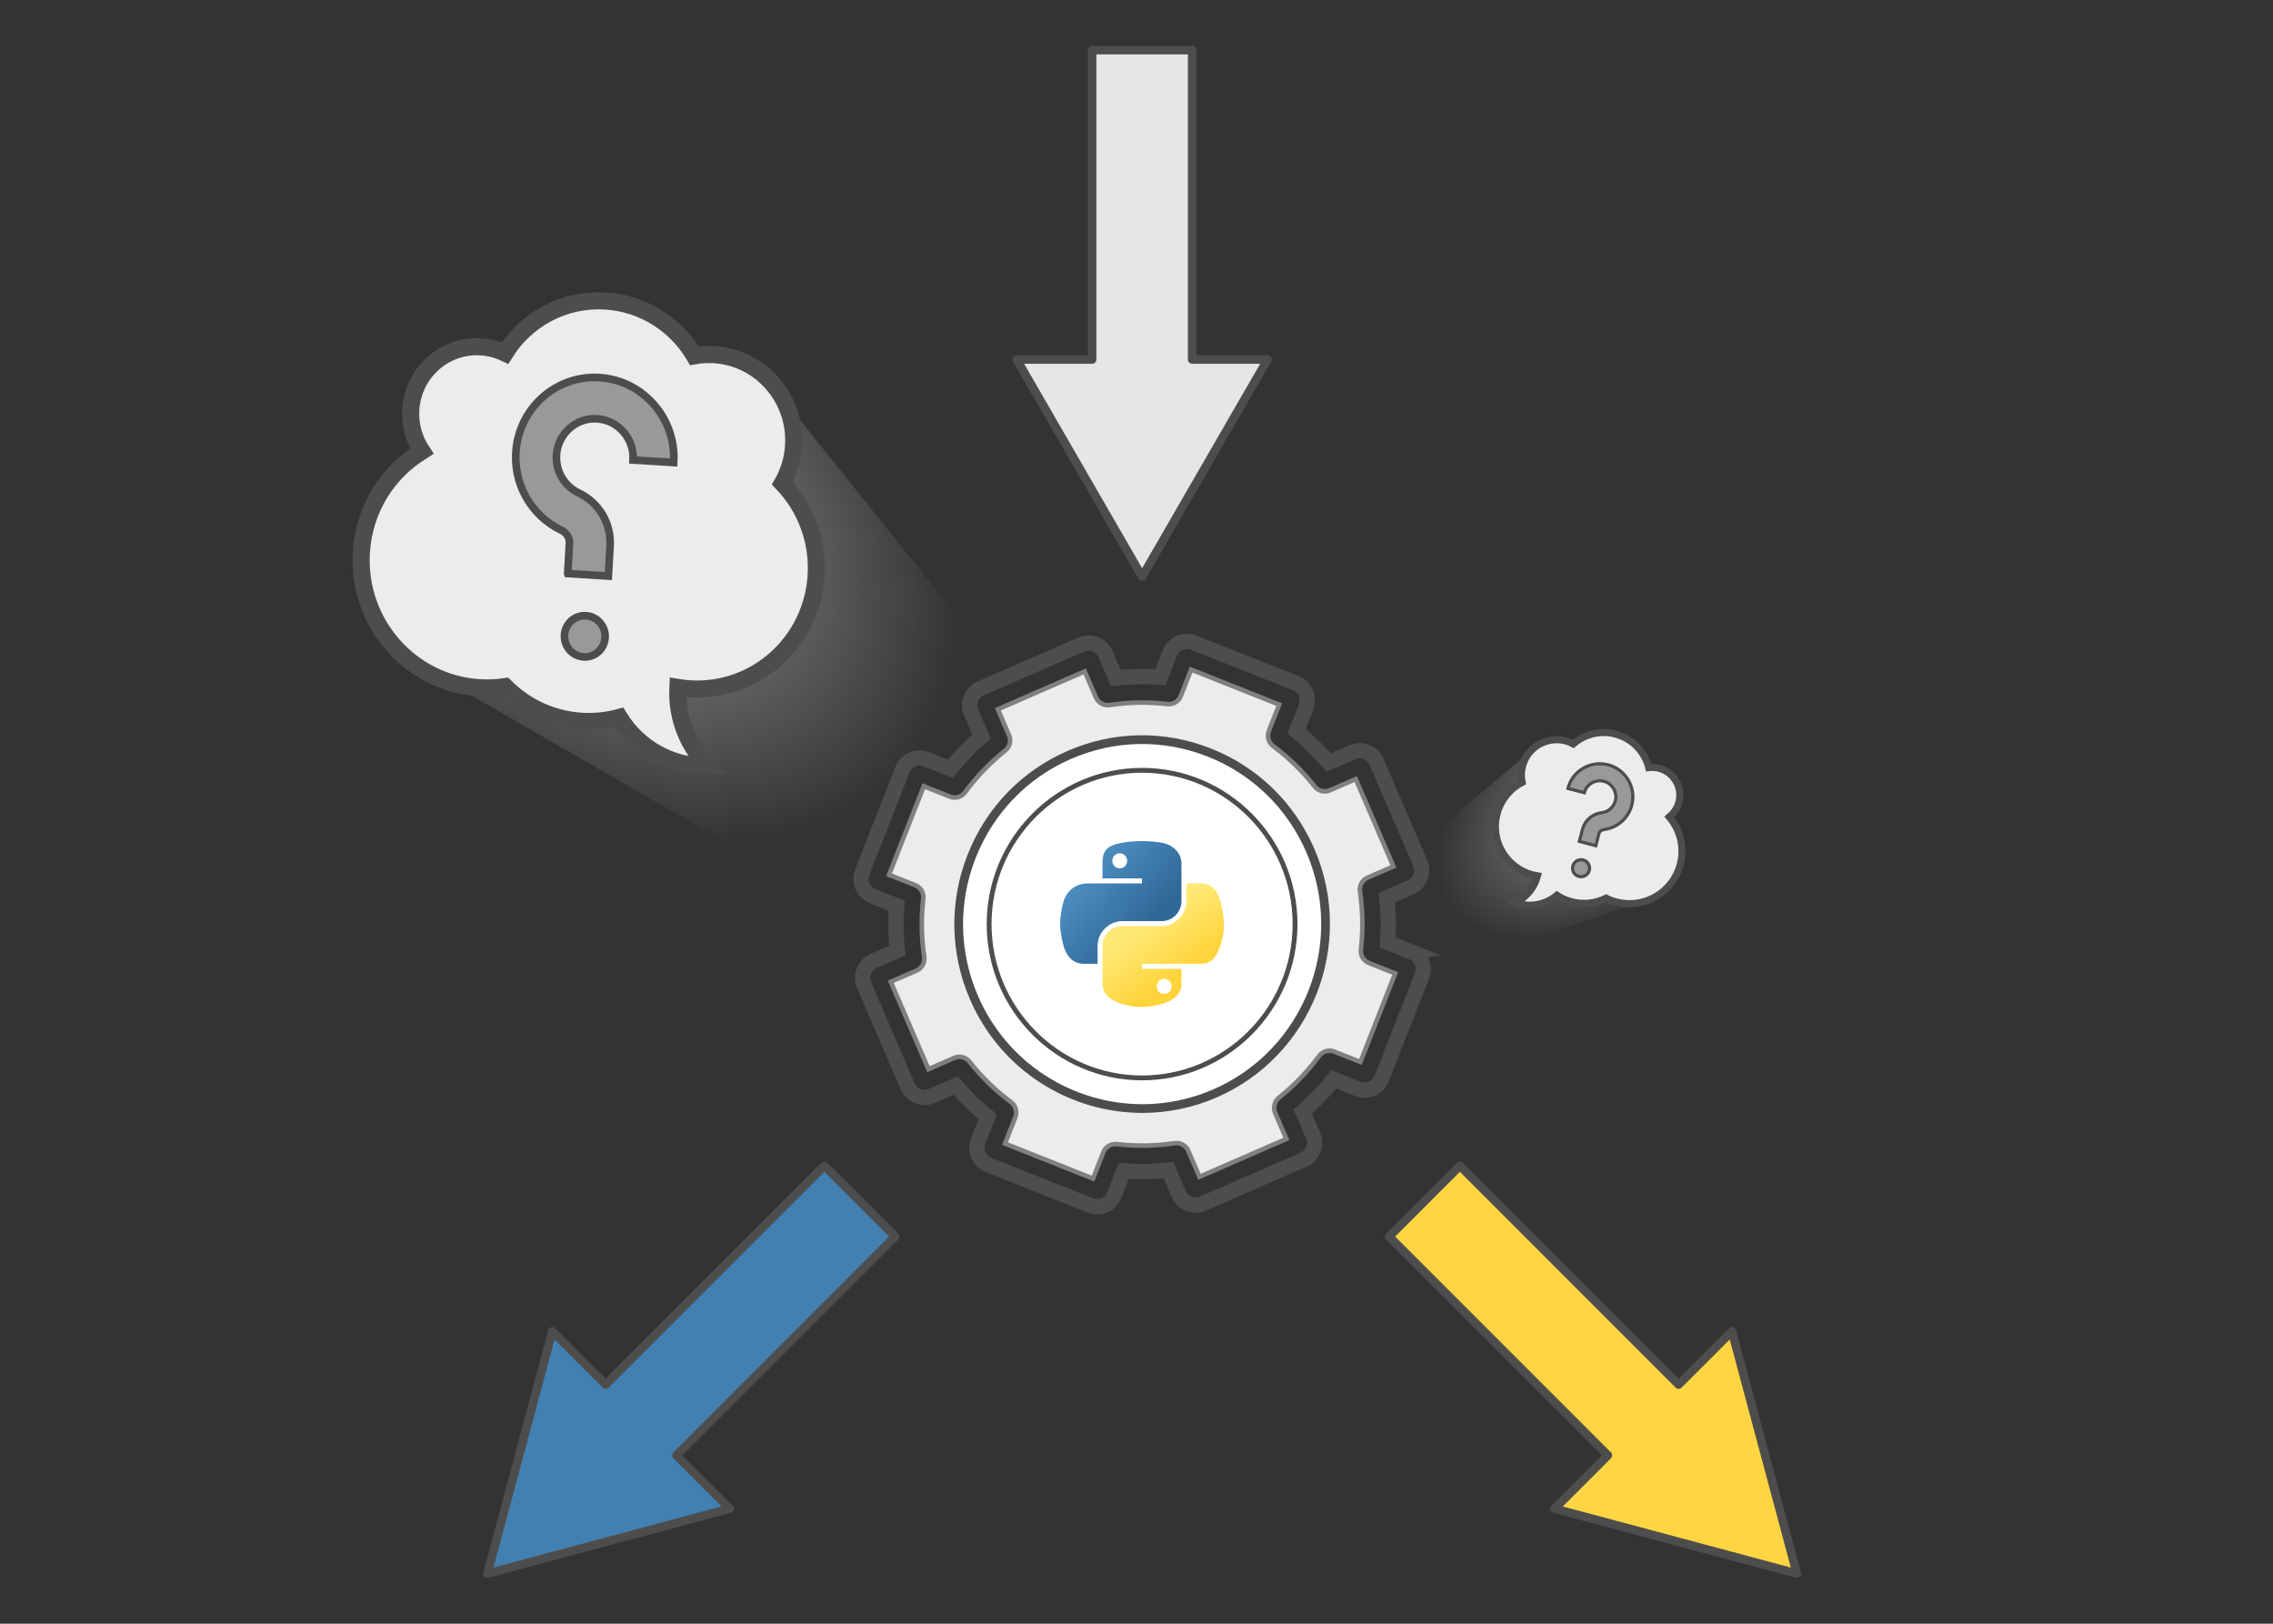 <?xml version="1.0" encoding="UTF-8" standalone="no"?>
<!-- Created with Inkscape (http://www.inkscape.org/) -->

<svg
   xmlns:dc="http://purl.org/dc/elements/1.1/"
   xmlns:cc="http://creativecommons.org/ns#"
   xmlns:rdf="http://www.w3.org/1999/02/22-rdf-syntax-ns#"
   xmlns:svg="http://www.w3.org/2000/svg"
   xmlns="http://www.w3.org/2000/svg"
   xmlns:xlink="http://www.w3.org/1999/xlink"
   xmlns:sodipodi="http://sodipodi.sourceforge.net/DTD/sodipodi-0.dtd"
   xmlns:inkscape="http://www.inkscape.org/namespaces/inkscape"
   width="197.558mm"
   height="141.109mm"
   viewBox="0 0 197.558 141.109"
   version="1.1"
   id="svg2807"
   inkscape:version="0.92.5 (0.92.5+69)"
   sodipodi:docname="featured_img.svg">
  <rect x="0" y="0" width="197.558" height="141.109" fill="#333333" stroke="none"/>
  <defs
     id="defs2801">
    <radialGradient
       inkscape:collect="always"
       xlink:href="#linearGradient2500"
       id="radialGradient2494"
       cx="51.94"
       cy="36.859"
       fx="51.94"
       fy="36.859"
       r="25.011"
       gradientTransform="matrix(1.097,0.879,-0.622,0.776,-24.243,-16.191)"
       gradientUnits="userSpaceOnUse" />
    <linearGradient
       inkscape:collect="always"
       id="linearGradient2500">
      <stop
         style="stop-color:#999999;stop-opacity:1;"
         offset="0"
         id="stop2496" />
      <stop
         style="stop-color:#999999;stop-opacity:0;"
         offset="1"
         id="stop2498" />
    </linearGradient>
    <radialGradient
       inkscape:collect="always"
       xlink:href="#linearGradient2500"
       id="radialGradient2686"
       gradientUnits="userSpaceOnUse"
       gradientTransform="matrix(-0.622,0.441,-0.242,-0.342,144.206,69.528)"
       cx="57.205"
       cy="37.864"
       fx="57.205"
       fy="37.864"
       r="25.011" />
    <linearGradient
       id="a"
       x1="150.96"
       x2="112.03"
       y1="192.35"
       y2="137.27"
       gradientTransform="matrix(0.072,0,0,0.073,48.142,85.616)"
       gradientUnits="userSpaceOnUse"
       xlink:href="#e" />
    <linearGradient
       id="e">
      <stop
         stop-color="#ffd43b"
         offset="0"
         id="stop3" />
      <stop
         stop-color="#ffe873"
         offset="1"
         id="stop5" />
    </linearGradient>
    <linearGradient
       id="b"
       x1="26.649"
       x2="135.67"
       y1="20.604"
       y2="114.4"
       gradientTransform="matrix(0.072,0,0,0.073,48.142,85.616)"
       gradientUnits="userSpaceOnUse"
       xlink:href="#d" />
    <linearGradient
       id="d">
      <stop
         stop-color="#5a9fd4"
         offset="0"
         id="stop8" />
      <stop
         stop-color="#306998"
         offset="1"
         id="stop10" />
    </linearGradient>
  </defs>
  <sodipodi:namedview
     id="base"
     pagecolor="#ffffff"
     bordercolor="#666666"
     borderopacity="1.0"
     inkscape:pageopacity="0.0"
     inkscape:pageshadow="2"
     inkscape:zoom="0.35"
     inkscape:cx="-483.80399"
     inkscape:cy="23.805407"
     inkscape:document-units="mm"
     inkscape:current-layer="layer1"
     showgrid="false"
     fit-margin-top="0"
     fit-margin-left="0"
     fit-margin-right="0"
     fit-margin-bottom="0"
     inkscape:window-width="2560"
     inkscape:window-height="993"
     inkscape:window-x="0"
     inkscape:window-y="384"
     inkscape:window-maximized="1" />
  <g
     inkscape:label="Layer 1"
     inkscape:groupmode="layer"
     id="layer1"
     transform="translate(42.083,-14.023)">
    <rect
       id="rect37"
       height="141.109"
       width="197.558"
       y="14.023"
       x="-42.083"
       style="fill-opacity:0;stroke-width:1"
       inkscape:export-xdpi="64.279999"
       inkscape:export-ydpi="64.279999" />
    <path
       id="path29"
       d="m 80.615,96.76 -2.095,-0.832 c 0.097,-1.299 0.076,-2.605 -0.063,-3.9 l 2.066,-0.901 c 0.806,-0.351 1.177,-1.298 0.828,-2.109 L 77.558,80.227 c -0.35,-0.811 -1.29,-1.185 -2.097,-0.834 l -2.066,0.901 c -0.845,-0.987 -1.778,-1.895 -2.789,-2.712 l 0.828,-2.107 c 0.323,-0.821 -0.08,-1.753 -0.898,-2.08 l -8.865,-3.521 c -0.819,-0.324 -1.746,0.08 -2.069,0.901 l -0.828,2.106 c -1.292,-0.097 -2.591,-0.077 -3.879,0.064 L 53.999,70.868 C 53.649,70.057 52.708,69.684 51.902,70.037 l -8.744,3.812 c -0.39,0.17 -0.692,0.482 -0.849,0.879 -0.158,0.399 -0.151,0.835 0.018,1.228 l 0.896,2.077 c -0.982,0.85 -1.885,1.788 -2.697,2.804 l -2.095,-0.832 c -0.397,-0.158 -0.831,-0.15 -1.222,0.022 -0.39,0.171 -0.691,0.484 -0.847,0.882 l -3.502,8.912 c -0.322,0.823 0.08,1.755 0.896,2.08 l 2.095,0.832 c -0.097,1.298 -0.076,2.604 0.063,3.9 l -2.066,0.901 c -0.806,0.351 -1.177,1.297 -0.828,2.109 l 3.792,8.791 c 0.35,0.811 1.29,1.185 2.096,0.834 l 2.066,-0.901 c 0.845,0.987 1.779,1.895 2.789,2.712 l -0.827,2.105 c -0.157,0.399 -0.15,0.836 0.021,1.23 0.17,0.391 0.481,0.693 0.877,0.851 l 8.863,3.52 c 0.191,0.076 0.39,0.114 0.589,0.114 0.215,0 0.43,-0.044 0.633,-0.133 0.391,-0.17 0.692,-0.483 0.848,-0.881 l 0.828,-2.106 c 1.293,0.098 2.591,0.076 3.879,-0.064 l 0.896,2.077 c 0.35,0.81 1.29,1.183 2.097,0.832 l 8.744,-3.812 c 0.807,-0.352 1.18,-1.297 0.83,-2.108 v -2.6e-4 l -0.896,-2.077 c 0.982,-0.85 1.885,-1.788 2.697,-2.803 l 2.095,0.832 c 0.397,0.158 0.831,0.15 1.222,-0.022 0.389,-0.171 0.69,-0.484 0.846,-0.881 l 3.502,-8.912 c 0.323,-0.822 -0.079,-1.755 -0.896,-2.08 z"
       inkscape:connector-curvature="0"
       style="fill:none;stroke:#4d4d4d;stroke-width:1.325"
       inkscape:export-xdpi="64.279999"
       inkscape:export-ydpi="64.279999" />
    <path
       id="path31"
       d="m 76.157,106.316 -2.274,-0.903 c -0.473,-0.188 -1.013,-0.032 -1.316,0.379 -0.997,1.356 -2.17,2.575 -3.485,3.622 -0.399,0.317 -0.535,0.865 -0.333,1.334 l 0.972,2.254 -7.55,3.292 -0.945,-2.19 c -0.18,-0.501 -0.688,-0.812 -1.222,-0.732 -1.66,0.249 -3.347,0.277 -5.014,0.083 -0.506,-0.058 -0.987,0.231 -1.174,0.707 l -0.898,2.286 -7.654,-3.04 0.898,-2.286 c 0.187,-0.476 0.032,-1.019 -0.377,-1.323 -1.35,-1.003 -2.562,-2.183 -3.604,-3.506 -0.006,-0.007 -0.012,-0.015 -0.018,-0.022 -0.344,-0.415 -0.921,-0.519 -1.38,-0.279 l -2.17,0.946 -3.274,-7.591 2.179,-0.95 c 0.47,-0.171 0.776,-0.641 0.736,-1.149 -0.003,-0.034 -0.007,-0.068 -0.012,-0.101 -0.245,-1.664 -0.272,-3.353 -0.078,-5.02 0.063,-0.542 -0.268,-1.041 -0.768,-1.204 l -2.21,-0.878 3.024,-7.695 2.213,0.879 c 0.445,0.208 0.985,0.1 1.316,-0.28 0.026,-0.029 0.05,-0.06 0.072,-0.091 0.995,-1.35 2.163,-2.562 3.472,-3.605 0.035,-0.028 0.068,-0.058 0.1,-0.089 0.35,-0.352 0.422,-0.881 0.209,-1.306 l -0.947,-2.195 7.55,-3.292 0.972,2.254 c 0.202,0.469 0.694,0.744 1.196,0.667 1.66,-0.249 3.346,-0.277 5.012,-0.082 0.506,0.058 0.987,-0.231 1.174,-0.707 l 0.898,-2.286 7.654,3.04 -0.898,2.286 c -0.187,0.476 -0.032,1.019 0.377,1.323 1.35,1.004 2.563,2.183 3.604,3.505 0.332,0.422 0.907,0.542 1.372,0.313 l 2.196,-0.958 3.274,7.591 -2.175,0.948 c -0.502,0.181 -0.811,0.695 -0.731,1.23 0.248,1.669 0.276,3.365 0.082,5.041 -0.059,0.508 0.23,0.993 0.703,1.181 l 2.274,0.903 z"
       inkscape:connector-curvature="0"
       style="fill:#ececec;stroke:#808080;stroke-width:0.397"
       inkscape:export-xdpi="64.279999"
       inkscape:export-ydpi="64.279999" />
    <path
       id="path33"
       d="m 63.046,79.431 c -3.96,-1.573 -8.292,-1.501 -12.198,0.202 -3.906,1.703 -6.919,4.833 -8.484,8.815 -1.564,3.981 -1.493,8.337 0.201,12.265 2.604,6.037 8.483,9.65 14.647,9.65 2.113,0 4.261,-0.425 6.319,-1.322 8.064,-3.516 11.78,-12.972 8.283,-21.079 -1.694,-3.928 -4.807,-6.957 -8.767,-8.53 z"
       inkscape:connector-curvature="0"
       style="fill:#ffffff;stroke:#4d4d4d;stroke-width:0.758"
       inkscape:export-xdpi="64.279999"
       inkscape:export-ydpi="64.279999" />
    <path
       id="path35"
       d="m 57.182,107.699 c -7.331,0 -13.295,-5.996 -13.295,-13.366 0,-7.37 5.964,-13.366 13.295,-13.366 7.331,0 13.295,5.996 13.295,13.366 0,7.371 -5.964,13.366 -13.295,13.366 z"
       inkscape:connector-curvature="0"
       style="fill:#ffffff;stroke:#4d4d4d;stroke-width:0.421"
       inkscape:export-xdpi="64.279999"
       inkscape:export-ydpi="64.279999" />
    <path
       style="fill:url(#b);stroke-width:0;stroke-miterlimit:7.698"
       inkscape:connector-curvature="0"
       d="m 57.097,87.121 c -0.587,0.003 -1.148,0.053 -1.641,0.14 -1.453,0.257 -1.717,0.796 -1.717,1.789 v 1.311 h 3.434 v 0.437 H 52.45 c -0.998,0 -1.872,0.601 -2.145,1.745 -0.315,1.311 -0.329,2.129 0,3.497 0.244,1.019 0.827,1.744 1.825,1.744 h 1.181 v -1.572 c 0,-1.136 0.981,-2.138 2.145,-2.138 h 3.43 c 0.955,0 1.717,-0.788 1.717,-1.749 v -3.276 c 0,-0.932 -0.785,-1.633 -1.717,-1.789 -0.59,-0.098 -1.202,-0.143 -1.789,-0.14 z m -1.857,1.055 c 0.355,0 0.644,0.295 0.644,0.658 0,0.361 -0.29,0.654 -0.644,0.654 -0.356,0 -0.644,-0.292 -0.644,-0.654 0,-0.363 0.288,-0.658 0.644,-0.658 z"
       id="path69"
       inkscape:export-xdpi="64.279999"
       inkscape:export-ydpi="64.279999" />
    <path
       style="fill:url(#a);stroke-width:0;stroke-miterlimit:7.698"
       inkscape:connector-curvature="0"
       d="m 61.03,90.796 v 1.528 c 0,1.185 -1.002,2.182 -2.145,2.182 h -3.43 c -0.94,0 -1.717,0.806 -1.717,1.748 v 3.276 c 0,0.933 0.809,1.481 1.717,1.749 1.087,0.32 2.13,0.378 3.43,0 0.865,-0.251 1.717,-0.756 1.717,-1.749 v -1.311 h -3.43 v -0.437 h 5.147 c 0.998,0 1.37,-0.698 1.717,-1.744 0.359,-1.078 0.343,-2.114 0,-3.497 -0.247,-0.996 -0.718,-1.744 -1.717,-1.744 z m -1.929,8.297 c 0.356,0 0.644,0.292 0.644,0.654 0,0.363 -0.288,0.658 -0.644,0.658 -0.355,0 -0.644,-0.295 -0.644,-0.658 0,-0.361 0.29,-0.654 0.644,-0.654 z"
       id="path71"
       inkscape:export-xdpi="64.279999"
       inkscape:export-ydpi="64.279999" />
    <path
       style="fill:#e6e6e6;stroke:#4d4d4d;stroke-width:0.741;stroke-linecap:round;stroke-linejoin:round;stroke-miterlimit:4;stroke-dasharray:none;stroke-opacity:1"
       d="M 52.838,45.267 H 46.287 L 57.186,64.146 68.086,45.267 h -6.551 V 18.379 h -8.697 z"
       id="path854"
       inkscape:connector-curvature="0"
       inkscape:export-xdpi="64.279999"
       inkscape:export-ydpi="64.279999" />
    <path
       inkscape:connector-curvature="0"
       id="path2502"
       d="m 90.91,79.348 -11.882,9.97 2.482,9.523 19.619,-6.566 z"
       style="fill:url(#radialGradient2686);fill-opacity:1;stroke:none;stroke-width:0.29px;stroke-linecap:butt;stroke-linejoin:miter;stroke-opacity:1"
       sodipodi:nodetypes="ccccc"
       inkscape:export-xdpi="64.279999"
       inkscape:export-ydpi="64.279999" />
    <path
       style="fill:#ececec;stroke:#4d4d4d;stroke-width:0.618;stroke-miterlimit:4;stroke-dasharray:none"
       inkscape:connector-curvature="0"
       id="XMLID_1735_"
       d="m 102.996,85.016 c 0.399,-0.313 0.703,-0.754 0.842,-1.282 0.338,-1.287 -0.431,-2.604 -1.718,-2.942 -0.303,-0.08 -0.608,-0.097 -0.901,-0.062 -0.35,-1.377 -1.417,-2.527 -2.888,-2.913 -1.339,-0.352 -2.697,0.012 -3.671,0.854 -0.208,-0.111 -0.431,-0.2 -0.669,-0.262 -1.638,-0.43 -3.314,0.549 -3.744,2.186 -0.126,0.479 -0.131,0.961 -0.035,1.414 -1.042,0.548 -1.86,1.514 -2.183,2.743 -0.61,2.321 0.777,4.696 3.098,5.305 0.141,0.037 0.282,0.066 0.422,0.089 -0.285,1.056 -1.002,1.88 -1.91,2.334 1.245,0.443 2.615,0.174 3.597,-0.65 0.379,0.248 0.803,0.44 1.265,0.562 1.05,0.276 2.11,0.138 3.01,-0.312 0.275,0.137 0.568,0.248 0.877,0.329 2.435,0.64 4.928,-0.816 5.568,-3.251 0.397,-1.51 -0.013,-3.042 -0.961,-4.141 z"
       inkscape:export-xdpi="64.279999"
       inkscape:export-ydpi="64.279999" />
    <path
       d="m 96.614,87.519 -1.429,-0.375 0.274,-1.045 c 0.205,-0.782 0.862,-1.35 1.674,-1.448 0.59,-0.071 1.071,-0.511 1.196,-1.094 0.149,-0.695 -0.266,-1.405 -0.944,-1.617 -0.368,-0.115 -0.756,-0.076 -1.092,0.11 -0.336,0.186 -0.575,0.493 -0.673,0.865 l -1.429,-0.375 c 0.201,-0.766 0.693,-1.399 1.386,-1.782 0.692,-0.383 1.491,-0.464 2.248,-0.228 0.681,0.213 1.255,0.672 1.618,1.293 0.363,0.621 0.48,1.347 0.331,2.044 -0.257,1.2 -1.247,2.105 -2.463,2.252 -0.206,0.025 -0.372,0.165 -0.422,0.356 l -0.274,1.045 z"
       id="XMLID_1573_"
       inkscape:connector-curvature="0"
       style="fill:#999999;fill-opacity:1;stroke:#4d4d4d;stroke-width:0.275;stroke-miterlimit:4;stroke-dasharray:none"
       inkscape:export-xdpi="64.279999"
       inkscape:export-ydpi="64.279999" />
    <circle
       style="fill:#999999;fill-opacity:1;stroke:#4d4d4d;stroke-width:0.275;stroke-miterlimit:4;stroke-dasharray:none"
       id="XMLID_1571_"
       cx="114.94"
       cy="62.319"
       r="0.739"
       transform="rotate(14.718)"
       inkscape:export-xdpi="64.279999"
       inkscape:export-ydpi="64.279999" />
    <path
       style="fill:url(#radialGradient2494);fill-opacity:1;stroke:none;stroke-width:0.29px;stroke-linecap:butt;stroke-linejoin:miter;stroke-opacity:1"
       d="M -6.875,71.132 36.882,96.395 47.873,75.999 24.335,46.633 Z"
       id="path2478"
       inkscape:connector-curvature="0"
       inkscape:export-xdpi="64.279999"
       inkscape:export-ydpi="64.279999" />
    <path
       d="m -5.415,53.241 c -0.676,-1.025 -1.042,-2.274 -0.965,-3.598 0.186,-3.225 2.915,-5.679 6.096,-5.481 0.749,0.047 1.456,0.238 2.097,0.543 1.819,-2.909 5.102,-4.75 8.738,-4.523 3.31,0.207 6.132,2.078 7.723,4.76 0.555,-0.098 1.131,-0.133 1.718,-0.097 4.048,0.253 7.138,3.784 6.901,7.888 -0.069,1.2 -0.415,2.315 -0.971,3.287 1.967,2.055 3.111,4.906 2.933,7.985 -0.335,5.815 -5.255,10.239 -10.991,9.882 -0.348,-0.022 -0.69,-0.061 -1.027,-0.116 -0.135,2.651 0.885,5.099 2.616,6.835 -3.163,0.076 -6.083,-1.586 -7.707,-4.234 -1.046,0.285 -2.155,0.406 -3.297,0.334 -2.594,-0.162 -4.907,-1.286 -6.622,-3.007 -0.728,0.107 -1.478,0.14 -2.242,0.093 -6.019,-0.376 -10.614,-5.628 -10.263,-11.73 0.218,-3.785 2.287,-7.007 5.262,-8.82 z"
       id="path2470"
       inkscape:connector-curvature="0"
       style="fill:#ececec;stroke:#4d4d4d;stroke-width:1.489;stroke-miterlimit:4;stroke-dasharray:none"
       inkscape:export-xdpi="64.279999"
       inkscape:export-ydpi="64.279999" />
    <path
       style="fill:#999999;fill-opacity:1;stroke:#4d4d4d;stroke-width:0.663;stroke-miterlimit:4;stroke-dasharray:none"
       inkscape:connector-curvature="0"
       id="path2472"
       d="m 7.259,63.868 3.533,0.22 0.151,-2.619 c 0.113,-1.959 -0.962,-3.769 -2.737,-4.612 -1.291,-0.613 -2.059,-1.993 -1.91,-3.432 0.177,-1.716 1.649,-3.039 3.35,-3.012 0.924,0.014 1.778,0.399 2.405,1.083 0.627,0.685 0.943,1.575 0.89,2.505 l 3.533,0.22 c 0.11,-1.919 -0.541,-3.753 -1.834,-5.164 -1.292,-1.41 -3.05,-2.204 -4.95,-2.234 -1.708,-0.027 -3.357,0.595 -4.643,1.752 -1.286,1.156 -2.092,2.742 -2.27,4.464 -0.306,2.963 1.277,5.803 3.937,7.066 0.451,0.214 0.724,0.663 0.696,1.143 l -0.151,2.619 z"
       inkscape:export-xdpi="64.279999"
       inkscape:export-ydpi="64.279999" />
    <ellipse
       cy="68.674"
       cx="-12.685"
       id="circle2474"
       style="fill:#999999;fill-opacity:1;stroke:#4d4d4d;stroke-width:0.663;stroke-miterlimit:4;stroke-dasharray:none"
       transform="matrix(-0.998,-0.062,-0.057,0.998,0,0)"
       rx="1.77"
       ry="1.794"
       inkscape:export-xdpi="64.279999"
       inkscape:export-ydpi="64.279999" />
    <path
       inkscape:connector-curvature="0"
       id="path2650"
       d="m 10.558,134.351 -4.632,-4.632 -5.642,21.057 21.057,-5.642 -4.632,-4.632 19.013,-19.013 -6.15,-6.15 z"
       style="fill:#4280b1;fill-opacity:1;stroke:#4d4d4d;stroke-width:0.741;stroke-linecap:round;stroke-linejoin:round;stroke-miterlimit:4;stroke-dasharray:none;stroke-opacity:1"
       inkscape:export-xdpi="64.279999"
       inkscape:export-ydpi="64.279999" />
    <path
       style="fill:#ffd641;fill-opacity:1;stroke:#4d4d4d;stroke-width:0.741;stroke-linecap:round;stroke-linejoin:round;stroke-miterlimit:4;stroke-dasharray:none;stroke-opacity:1"
       d="m 97.665,140.501 -4.632,4.632 21.057,5.642 -5.642,-21.057 -4.632,4.632 -19.013,-19.013 -6.15,6.15 z"
       id="path2652"
       inkscape:connector-curvature="0"
       inkscape:export-xdpi="64.279999"
       inkscape:export-ydpi="64.279999" />
  </g>
</svg>
